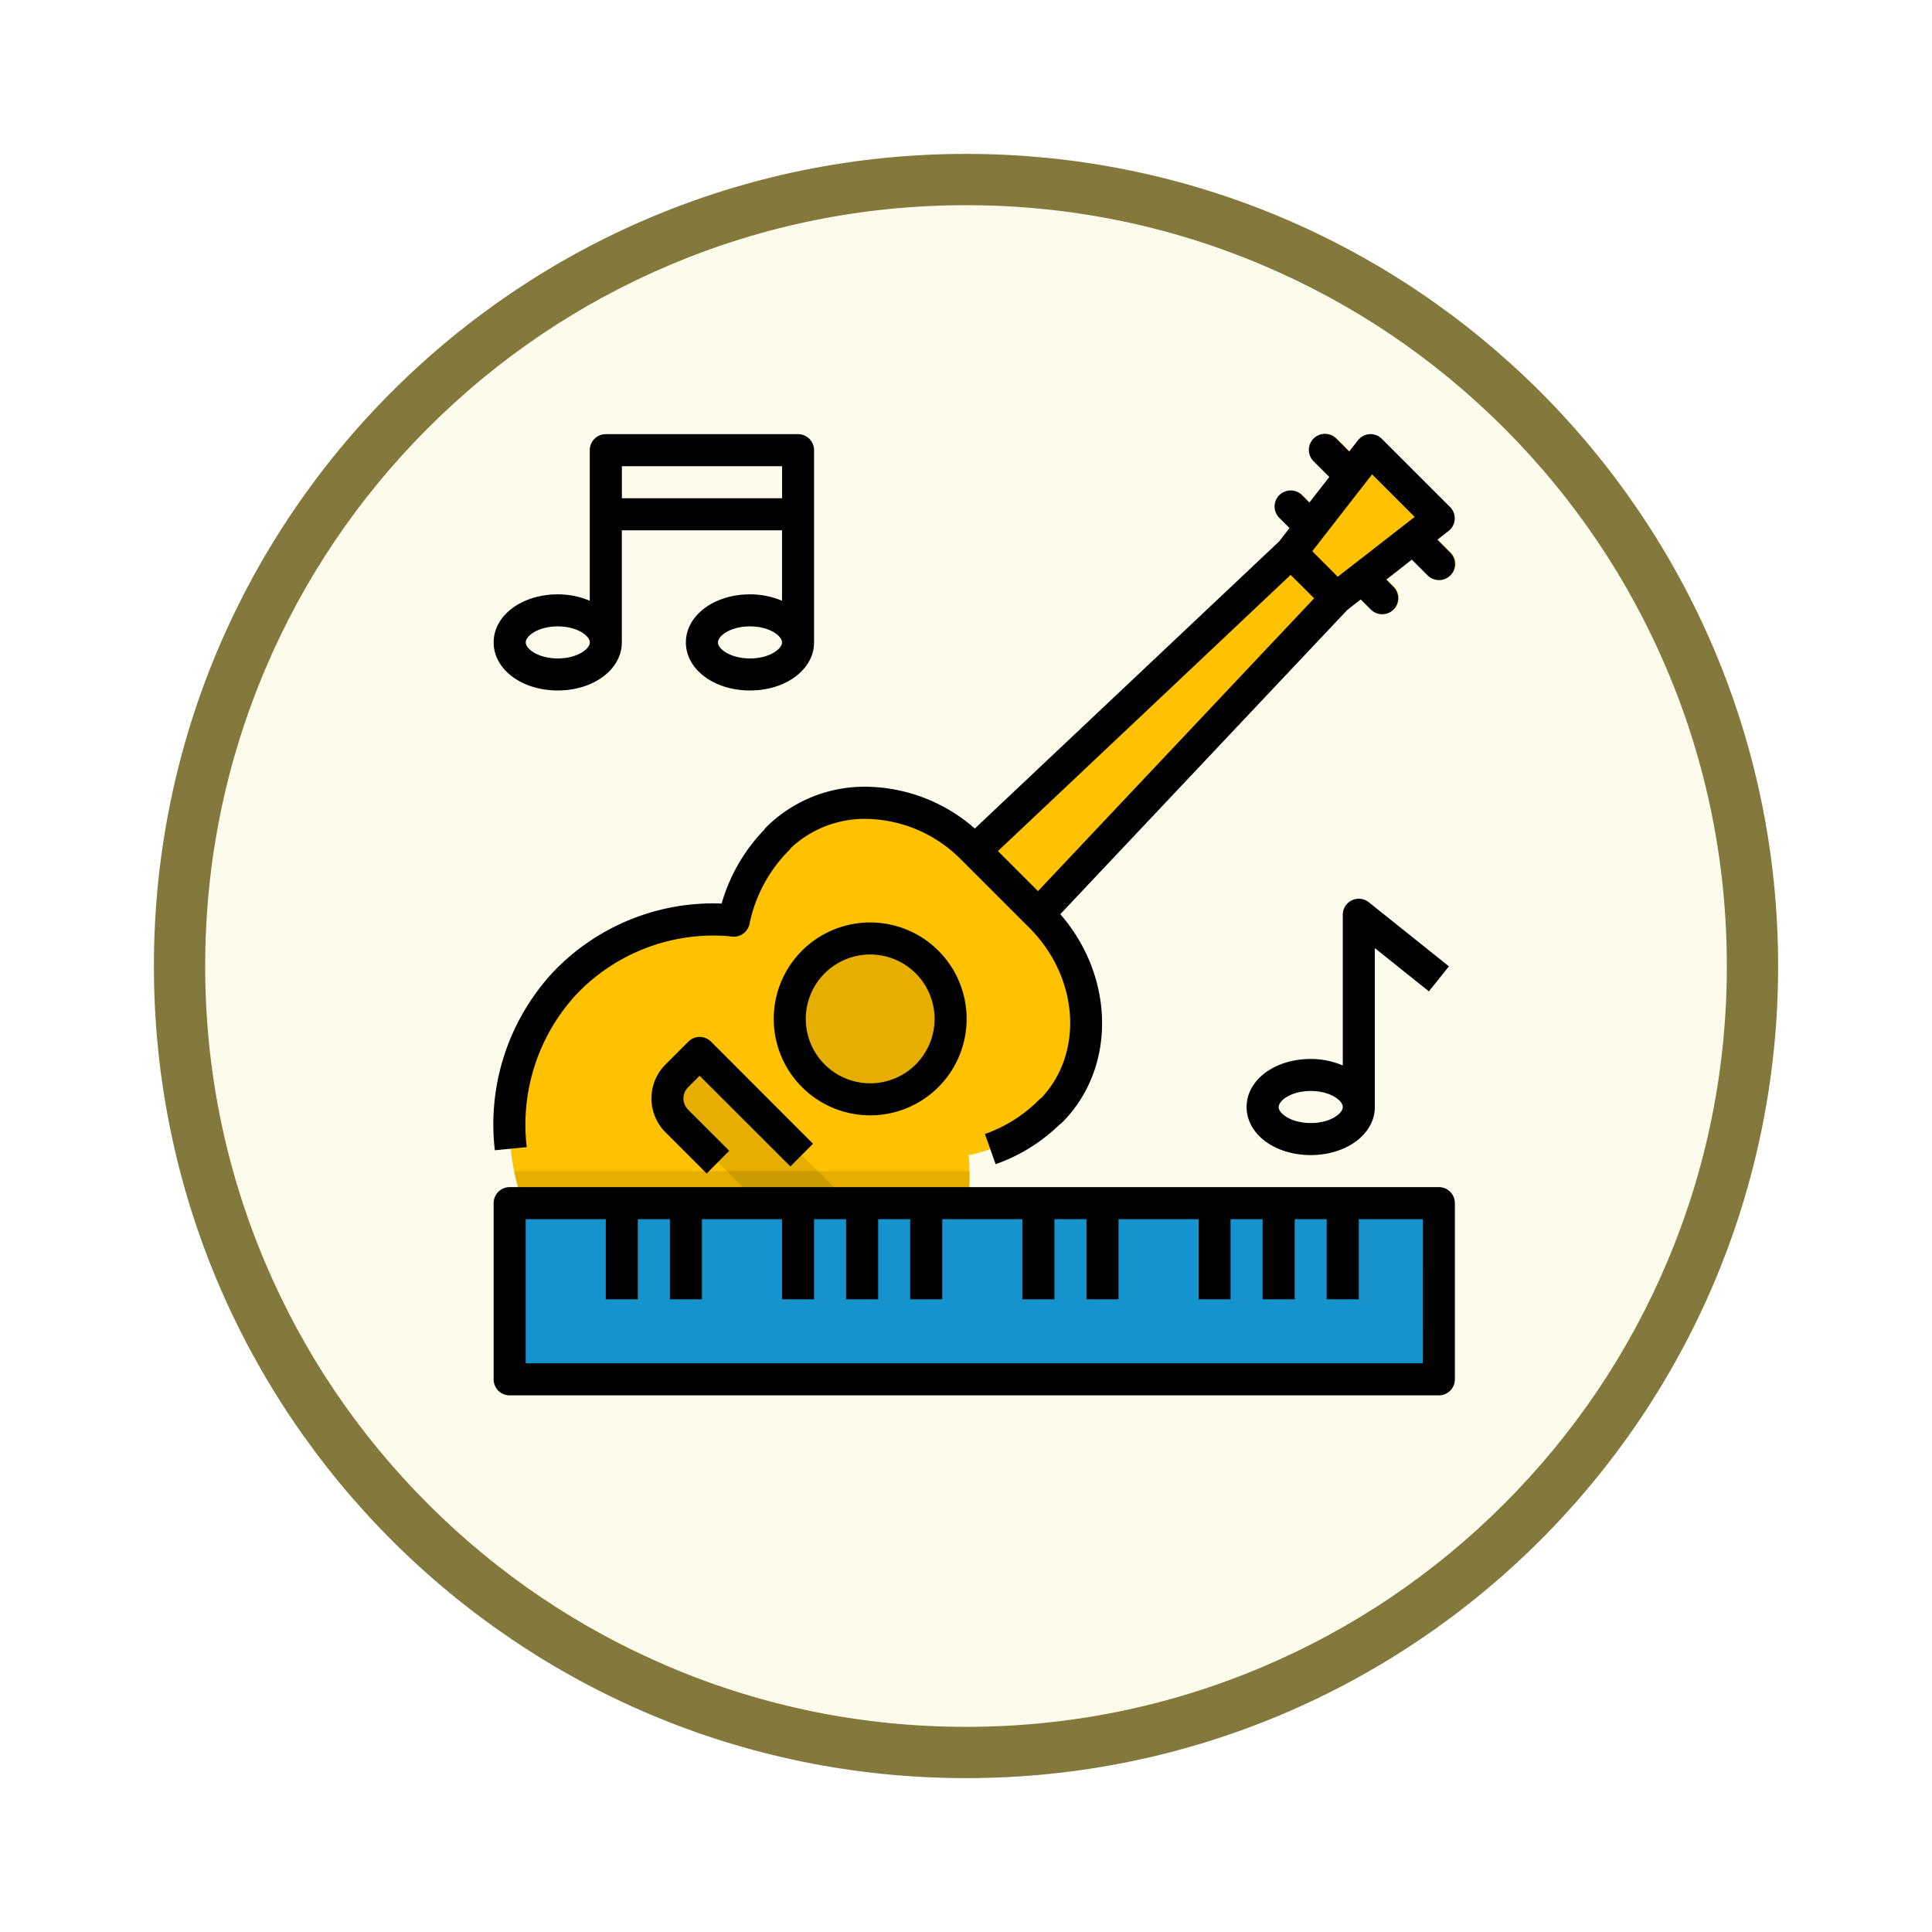 <svg xmlns="http://www.w3.org/2000/svg" xmlns:xlink="http://www.w3.org/1999/xlink" width="113" height="113" viewBox="0 0 113 113">
  <defs>
    <filter id="Trazado_982547" x="0" y="0" width="113" height="113" filterUnits="userSpaceOnUse">
      <feOffset dy="3" input="SourceAlpha"/>
      <feGaussianBlur stdDeviation="3" result="blur"/>
      <feFlood flood-opacity="0.161"/>
      <feComposite operator="in" in2="blur"/>
      <feComposite in="SourceGraphic"/>
    </filter>
  </defs>
  <g id="Grupo_1225295" data-name="Grupo 1225295" transform="translate(-900.509 -4690.76)">
    <g id="Grupo_1225177" data-name="Grupo 1225177" transform="translate(0 -50.236)">
      <g id="Grupo_1224648" data-name="Grupo 1224648" transform="translate(0 1927)">
        <g id="Grupo_1224293" data-name="Grupo 1224293" transform="translate(0 859.245)">
          <g id="Grupo_1224093" data-name="Grupo 1224093" transform="translate(226.51 -2620.317)">
            <g id="Grupo_1223184" data-name="Grupo 1223184" transform="translate(683 4581.069)">
              <g id="Grupo_1211216" data-name="Grupo 1211216" transform="translate(0)">
                <g id="Grupo_1210737" data-name="Grupo 1210737">
                  <g id="Grupo_1210537" data-name="Grupo 1210537">
                    <g id="Grupo_1164202" data-name="Grupo 1164202">
                      <g id="Grupo_1158168" data-name="Grupo 1158168">
                        <g id="Grupo_1152576" data-name="Grupo 1152576">
                          <g id="Grupo_1148633" data-name="Grupo 1148633">
                            <g id="Grupo_1148525" data-name="Grupo 1148525">
                              <g transform="matrix(1, 0, 0, 1, -9, -6)" filter="url(#Trazado_982547)">
                                <g id="Trazado_982547-2" data-name="Trazado 982547" transform="translate(9 6)" fill="#fdfbec">
                                  <path d="M 47.5 93.5 C 41.289 93.5 35.265 92.284 29.595 89.886 C 24.118 87.569 19.198 84.252 14.973 80.027 C 10.748 75.802 7.431 70.882 5.114 65.405 C 2.716 59.735 1.5 53.711 1.5 47.5 C 1.5 41.289 2.716 35.265 5.114 29.595 C 7.431 24.118 10.748 19.198 14.973 14.973 C 19.198 10.748 24.118 7.431 29.595 5.114 C 35.265 2.716 41.289 1.5 47.5 1.5 C 53.711 1.5 59.735 2.716 65.405 5.114 C 70.882 7.431 75.802 10.748 80.027 14.973 C 84.252 19.198 87.569 24.118 89.886 29.595 C 92.284 35.265 93.5 41.289 93.5 47.5 C 93.5 53.711 92.284 59.735 89.886 65.405 C 87.569 70.882 84.252 75.802 80.027 80.027 C 75.802 84.252 70.882 87.569 65.405 89.886 C 59.735 92.284 53.711 93.5 47.5 93.5 Z" stroke="none"/>
                                  <path d="M 47.5 3 C 41.491 3 35.664 4.176 30.18 6.496 C 24.881 8.737 20.122 11.946 16.034 16.034 C 11.946 20.122 8.737 24.881 6.496 30.18 C 4.176 35.664 3 41.491 3 47.5 C 3 53.509 4.176 59.336 6.496 64.82 C 8.737 70.119 11.946 74.878 16.034 78.966 C 20.122 83.054 24.881 86.263 30.18 88.504 C 35.664 90.824 41.491 92 47.5 92 C 53.509 92 59.336 90.824 64.82 88.504 C 70.119 86.263 74.878 83.054 78.966 78.966 C 83.054 74.878 86.263 70.119 88.504 64.82 C 90.824 59.336 92 53.509 92 47.5 C 92 41.491 90.824 35.664 88.504 30.18 C 86.263 24.881 83.054 20.122 78.966 16.034 C 74.878 11.946 70.119 8.737 64.82 6.496 C 59.336 4.176 53.509 3 47.5 3 M 47.5 -7.62939453125e-06 C 73.734 -7.62939453125e-06 95 21.266 95 47.5 C 95 73.734 73.734 95 47.5 95 C 21.266 95 -7.62939453125e-06 73.734 -7.62939453125e-06 47.5 C -7.62939453125e-06 21.266 21.266 -7.62939453125e-06 47.5 -7.62939453125e-06 Z" stroke="none" fill="#83793c"/>
                                </g>
                              </g>
                            </g>
                          </g>
                        </g>
                      </g>
                    </g>
                  </g>
                </g>
              </g>
            </g>
          </g>
        </g>
      </g>
    </g>
    <g id="filledoutline" transform="translate(927.383 4714.154)">
      <path id="Trazado_1057016" data-name="Trazado 1057016" d="M34.641,43.057l-.009-.019a9.43,9.43,0,0,1-4.8,2.586c.009.112.037.225.037.347.009.2.019.384.019.581a11.87,11.87,0,0,1-5.472,10.307,12.38,12.38,0,0,1-7.927,1.808,14.206,14.206,0,0,1-5.641-1.808A15.57,15.57,0,0,1,3.26,46.552a12.3,12.3,0,0,1-.2-1.312,11.911,11.911,0,0,1,12.7-13.38c.122,0,.234.028.347.037a9.43,9.43,0,0,1,2.586-4.8l-.019-.009a7.221,7.221,0,0,1,5.163-2.08,8.879,8.879,0,0,1,6.231,2.661l3.992,3.992c3.308,3.308,3.57,8.4.581,11.394Z" transform="translate(-0.062 -1.45)" fill="#ffc200"/>
      <circle id="Elipse_13586" data-name="Elipse 13586" cx="4.704" cy="4.704" r="4.704" transform="translate(19.318 31.493)" fill="#e6af00"/>
      <path id="Trazado_1057017" data-name="Trazado 1057017" d="M54.863,3,50.206,8.987,26.924,30.938l3.992,3.992L52.867,11.648l5.987-4.657Z" transform="translate(-1.571 -0.064)" fill="#ffc200"/>
      <g id="Grupo_1225294" data-name="Grupo 1225294" transform="translate(3.198 1.999)">
        <path id="Trazado_1057018" data-name="Trazado 1057018" d="M54.714,5.092a.727.727,0,0,0,.071.048l1.149-1.477L54.541,2.275A.937.937,0,1,0,53.216,3.6Z" transform="translate(-6.408 -2)" fill="#e6af00"/>
        <path id="Trazado_1057019" data-name="Trazado 1057019" d="M53.471,6.883,52.412,5.825A.937.937,0,1,0,51.087,7.15l1.225,1.225Z" transform="translate(-6.274 -2.224)" fill="#e6af00"/>
        <path id="Trazado_1057020" data-name="Trazado 1057020" d="M56.927,10.35l-1.491,1.159L56.7,12.773a.937.937,0,0,0,1.326-1.325Z" transform="translate(-6.566 -2.526)" fill="#e6af00"/>
        <path id="Trazado_1057021" data-name="Trazado 1057021" d="M61.553,9.3,60.122,7.865,58.631,9.022l1.593,1.593A.937.937,0,0,0,61.55,9.29Z" transform="translate(-6.767 -2.369)" fill="#e6af00"/>
        <path id="Trazado_1057022" data-name="Trazado 1057022" d="M13.4,44.617l5.321,5.321a1.882,1.882,0,0,0,2.661,0l1.331-1.331L14.73,40.625,13.4,41.956a1.882,1.882,0,0,0,0,2.661Z" transform="translate(-3.883 -4.433)" fill="#e6af00"/>
        <path id="Trazado_1057023" data-name="Trazado 1057023" d="M29.91,48a11.87,11.87,0,0,1-5.472,10.307H10.87A15.57,15.57,0,0,1,3.28,48Z" transform="translate(-3.28 -4.898)" fill="#e6af00"/>
      </g>
      <path id="Trazado_1057024" data-name="Trazado 1057024" d="M18.953,50.4a1.882,1.882,0,0,0,2.661,0l1.331-1.331L21.872,48H16.551Z" transform="translate(-0.918 -2.898)" fill="#cc9b00"/>
      <path id="Trazado_1057025" data-name="Trazado 1057025" d="M3,50H57.346V60.307H3Z" transform="translate(-0.064 -3.024)" fill="#1493cc"/>
      <path id="Trazado_1057026" data-name="Trazado 1057026" d="M30.766,38.121a5.641,5.641,0,1,0-5.641,5.641,5.641,5.641,0,0,0,5.641-5.641Zm-9.408,0a3.767,3.767,0,1,1,3.767,3.767,3.767,3.767,0,0,1-3.767-3.767Z" transform="translate(-1.103 -1.921)"/>
      <path id="Trazado_1057027" data-name="Trazado 1057027" d="M3.934,43.7a11.227,11.227,0,0,1,2.965-9,11.094,11.094,0,0,1,8.751-3.347c.017,0,.11.012.125.012.066.009.13.019.195.023a.937.937,0,0,0,.993-.742,8.527,8.527,0,0,1,2.328-4.323.816.816,0,0,0,.112-.137A6.318,6.318,0,0,1,23.775,24.5a7.98,7.98,0,0,1,5.569,2.387l3.992,3.992c2.887,2.888,3.186,7.3.708,9.932a.961.961,0,0,0-.14.115,8.375,8.375,0,0,1-3.171,2.007l.626,1.765a10.228,10.228,0,0,0,3.727-2.306.93.93,0,0,0,.155-.125c3.191-3.186,3.092-8.527-.1-12.192L51.929,12.278l.785-.611.579.579a.937.937,0,1,0,1.325-1.325l-.413-.413,1.5-1.169.912.912a.937.937,0,1,0,1.325-1.325l-.75-.75.656-.513a.937.937,0,0,0,.087-1.406L53.943,2.267A.921.921,0,0,0,53.232,2a.937.937,0,0,0-.681.36l-.513.656-.75-.75a.937.937,0,1,0-1.325,1.325l.913.913L49.708,6l-.413-.414a.938.938,0,1,0-1.326,1.326l.58.579-.607.781-17.8,16.794a9.8,9.8,0,0,0-6.364-2.445,8.159,8.159,0,0,0-5.825,2.355.925.925,0,0,0-.12.15,10.345,10.345,0,0,0-2.5,4.326,12.939,12.939,0,0,0-9.784,3.935A13.076,13.076,0,0,0,2.069,43.884ZM53.378,4.349,55.869,6.84l-4.5,3.5L49.88,8.845ZM48.614,10.23,49.989,11.6,33.837,28.727l-2.343-2.343Z" transform="translate(0)"/>
      <path id="Trazado_1057028" data-name="Trazado 1057028" d="M14.008,39.9,12.681,41.23a2.8,2.8,0,0,0,0,3.981l2.4,2.4L16.4,46.286l-2.4-2.4a.924.924,0,0,1,0-1.322l.668-.668L19.977,47.2,21.3,45.873,15.333,39.9a.937.937,0,0,0-1.325,0Z" transform="translate(-0.622 -2.371)"/>
      <path id="Trazado_1057029" data-name="Trazado 1057029" d="M58.22,60.244V49.937A.937.937,0,0,0,57.283,49H2.937A.937.937,0,0,0,2,49.937V60.244a.937.937,0,0,0,.937.937H57.283A.937.937,0,0,0,58.22,60.244Zm-1.874-.937H3.874V50.874H8.559v4.685h1.874V50.874h1.874v4.685h1.874V50.874h4.685v4.685H20.74V50.874h1.874v4.685h1.874V50.874h1.874v4.685h1.874V50.874h4.685v4.685H34.8V50.874h1.874v4.685h1.874V50.874h4.685v4.685H45.1V50.874h1.874v4.685H48.85V50.874h1.874v4.685H52.6V50.874h3.748Z" transform="translate(-0.001 -2.961)"/>
      <path id="Trazado_1057030" data-name="Trazado 1057030" d="M56.5,43.181V33.887l3.162,2.53,1.171-1.464-4.685-3.748a.937.937,0,0,0-1.523.732V40.75a4.755,4.755,0,0,0-1.874-.379C50.646,40.37,49,41.6,49,43.181s1.646,2.811,3.748,2.811S56.5,44.757,56.5,43.181Zm-5.622,0c0-.382.73-.937,1.874-.937s1.874.555,1.874.937-.73.937-1.874.937S50.874,43.563,50.874,43.181Z" transform="translate(-2.962 -1.827)"/>
      <path id="Trazado_1057031" data-name="Trazado 1057031" d="M5.748,16.992c2.1,0,3.748-1.235,3.748-2.811V7.622h9.37v4.123a4.755,4.755,0,0,0-1.874-.375c-2.1,0-3.748,1.235-3.748,2.811s1.646,2.811,3.748,2.811,3.748-1.235,3.748-2.811V2.937A.937.937,0,0,0,19.8,2H8.559a.937.937,0,0,0-.937.937v8.808a4.755,4.755,0,0,0-1.874-.375C3.646,11.37,2,12.605,2,14.181S3.646,16.992,5.748,16.992Zm11.244-1.874c-1.144,0-1.874-.555-1.874-.937s.73-.937,1.874-.937,1.874.555,1.874.937S18.136,15.118,16.992,15.118ZM9.5,3.874h9.37V5.748H9.5Zm-3.748,9.37c1.144,0,1.874.555,1.874.937s-.73.937-1.874.937-1.874-.555-1.874-.937S4.6,13.244,5.748,13.244Z" transform="translate(-0.001 -0.001)"/>
    </g>
  </g>
</svg>

